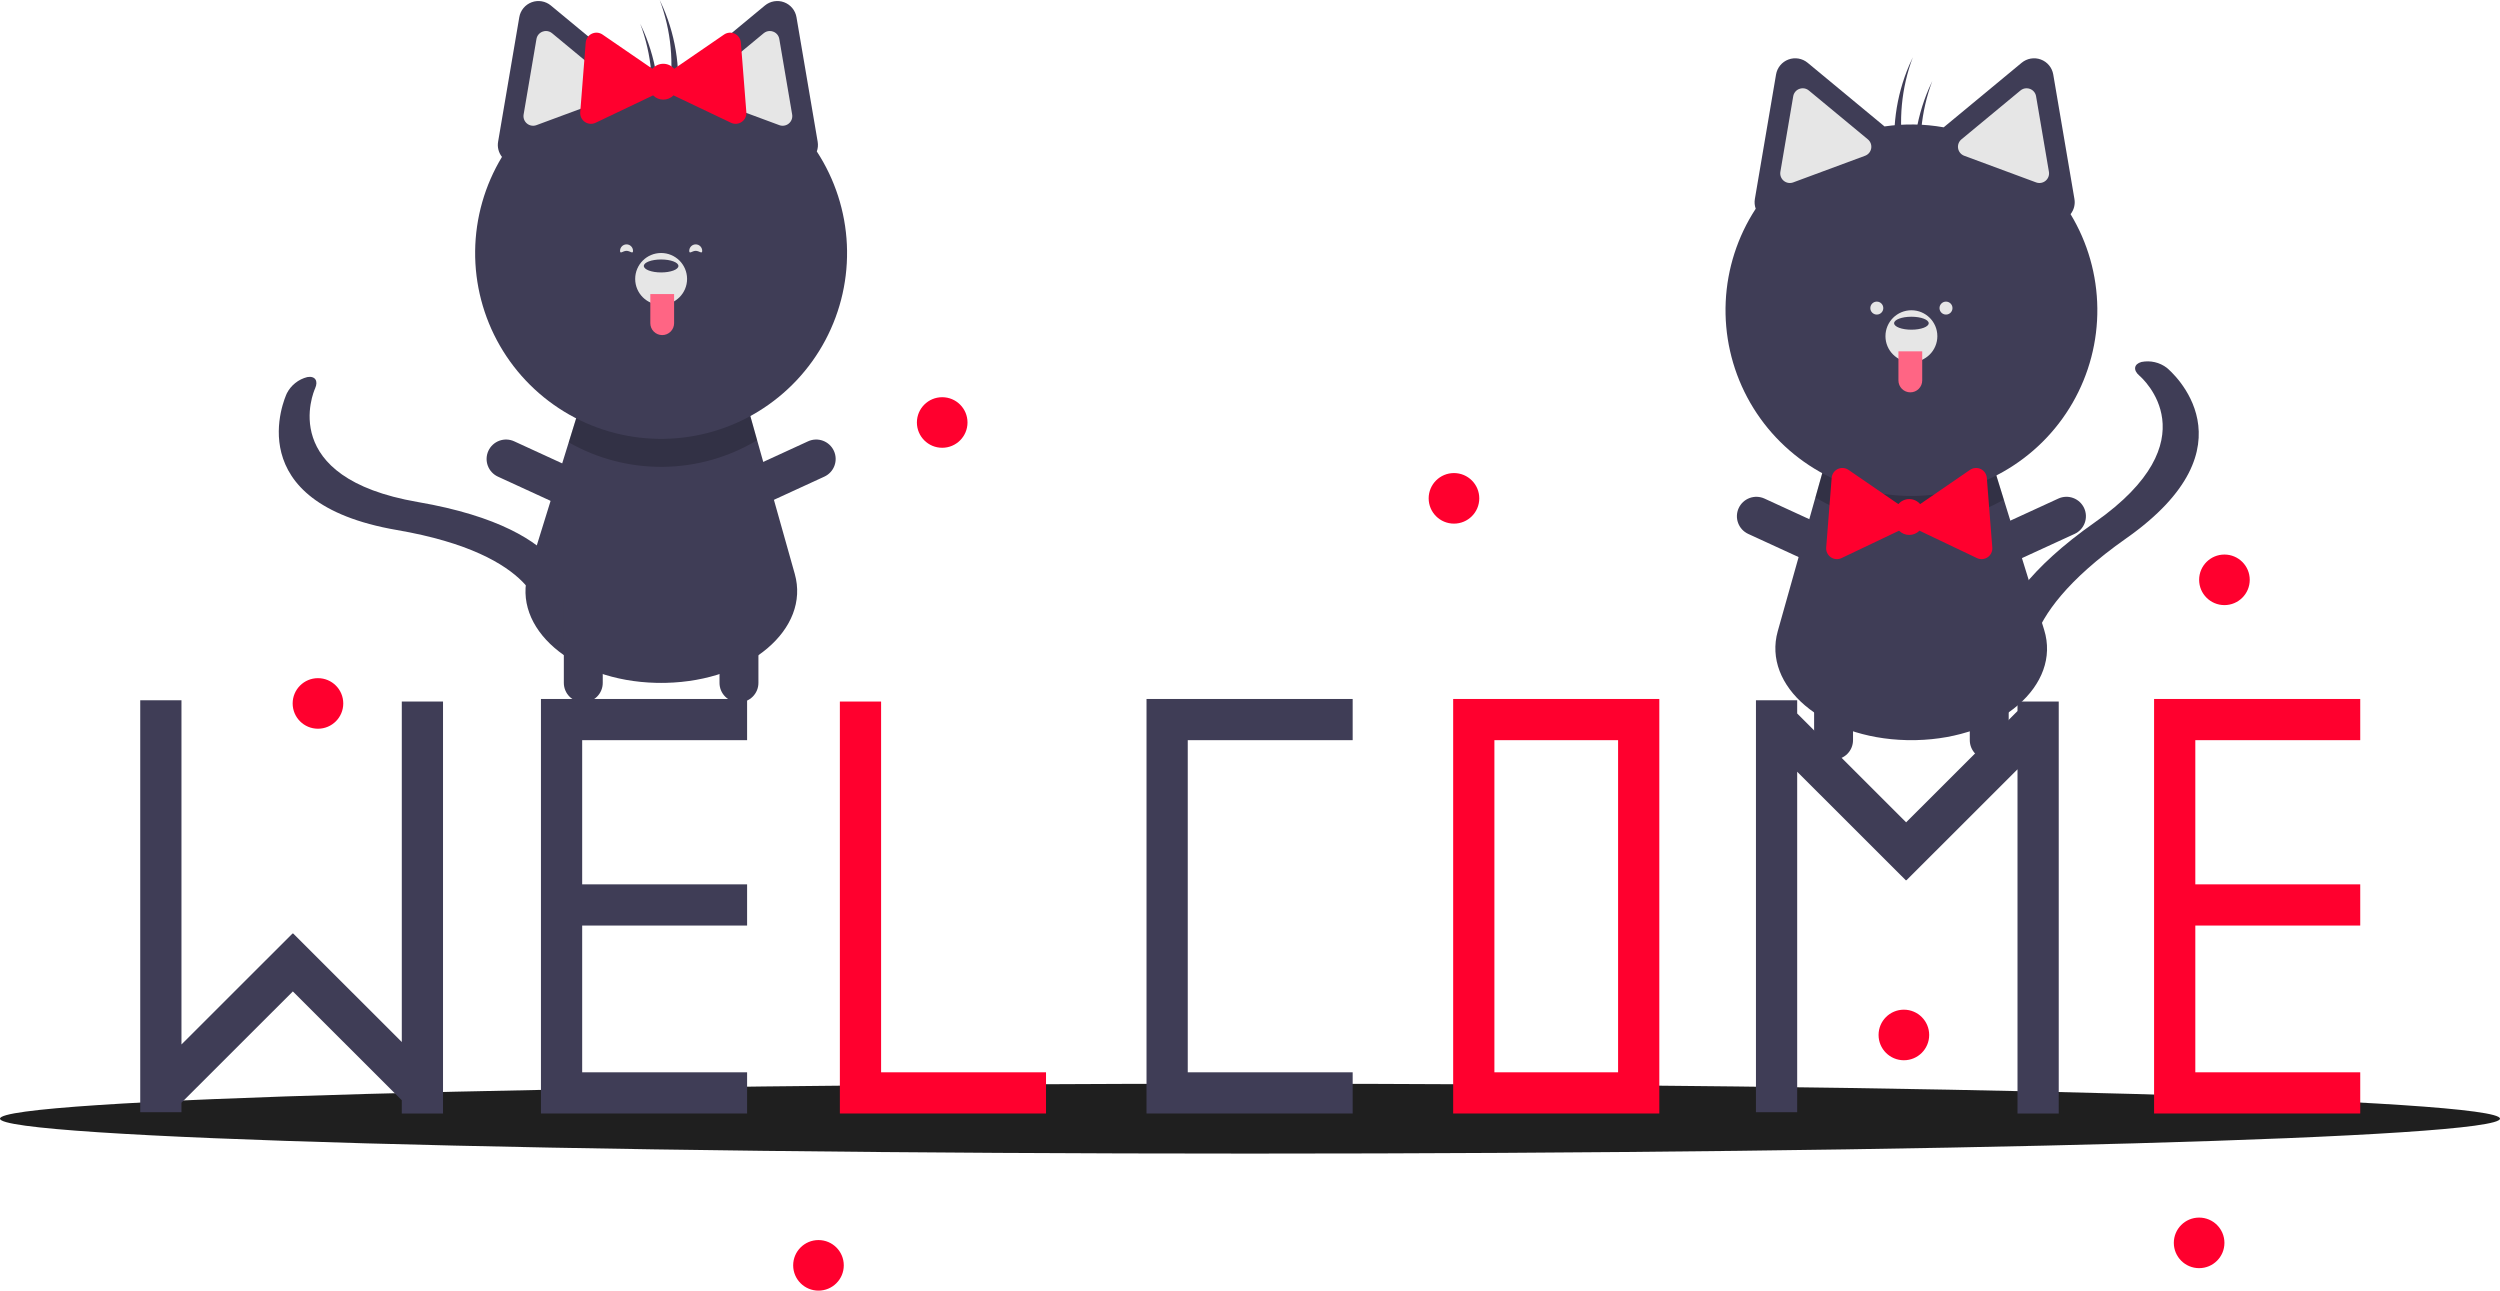 <svg width="523" height="270" viewBox="0 0 523 270" fill="none" xmlns="http://www.w3.org/2000/svg">
<path d="M261.5 241.332C405.922 241.332 523 238.06 523 234.023C523 229.987 405.922 226.715 261.5 226.715C117.078 226.715 0 229.987 0 234.023C0 238.06 117.078 241.332 261.5 241.332Z" fill="#1F1F1F"/>
<path d="M400.861 154.832C400.531 154.836 400.201 154.841 399.866 154.841C399.531 154.841 399.201 154.836 398.871 154.832C381.366 154.434 368.678 143.506 371.908 132.04L379.783 104.07L381.773 96.993L417.054 97.594L419.198 104.518L427.638 131.769C431.212 143.298 418.524 154.434 400.861 154.832Z" fill="#3F3D56"/>
<path opacity="0.2" d="M419.198 104.518C413.182 107.953 406.358 109.723 399.43 109.645C392.501 109.566 385.719 107.642 379.783 104.07L381.773 96.993L417.054 97.594L419.198 104.518Z" fill="black"/>
<path d="M417.709 132.969C419.233 127.293 424.242 119.106 438.29 109.235C462.789 92.018 448.174 79.108 447.541 78.567C446.213 77.432 446.409 76.158 447.997 75.723C448.92 75.539 449.872 75.553 450.788 75.767C451.705 75.98 452.565 76.386 453.312 76.959C454.105 77.614 472.406 93.23 444.76 112.655C419.88 130.141 425.17 141.554 425.231 141.664C425.898 142.885 424.828 143.861 422.841 143.848C420.853 143.835 418.7 142.836 418.031 141.616C417.89 141.358 416.289 138.252 417.709 132.969Z" fill="#3F3D56"/>
<path d="M383.582 158.908C383.048 158.908 382.518 158.803 382.025 158.598C381.531 158.394 381.082 158.094 380.704 157.717C380.326 157.339 380.026 156.891 379.821 156.397C379.617 155.904 379.511 155.375 379.512 154.841V137.215C379.512 136.136 379.94 135.102 380.704 134.339C381.467 133.576 382.503 133.148 383.582 133.148C384.662 133.148 385.697 133.576 386.461 134.339C387.224 135.102 387.653 136.136 387.653 137.215V154.841C387.653 155.375 387.548 155.904 387.343 156.397C387.139 156.891 386.839 157.339 386.461 157.717C386.083 158.094 385.634 158.394 385.14 158.598C384.646 158.803 384.117 158.908 383.582 158.908V158.908Z" fill="#3F3D56"/>
<path d="M387.152 117.064C386.928 117.55 386.611 117.986 386.219 118.349C385.827 118.712 385.367 118.994 384.865 119.179C384.364 119.364 383.831 119.449 383.297 119.429C382.762 119.408 382.238 119.283 381.752 119.059L365.726 111.692C364.747 111.241 363.986 110.419 363.613 109.408C363.239 108.397 363.282 107.278 363.733 106.299C364.184 105.32 365.006 104.559 366.018 104.185C367.029 103.811 368.149 103.853 369.129 104.302L385.155 111.669C385.641 111.892 386.078 112.209 386.441 112.601C386.804 112.993 387.086 113.453 387.272 113.954C387.457 114.455 387.542 114.987 387.521 115.521C387.501 116.055 387.375 116.579 387.152 117.064V117.064Z" fill="#3F3D56"/>
<path d="M412.58 117.064C412.804 117.55 413.121 117.986 413.513 118.349C413.905 118.712 414.365 118.994 414.867 119.179C415.368 119.365 415.901 119.449 416.435 119.429C416.969 119.408 417.494 119.283 417.98 119.059L434.006 111.692C434.987 111.242 435.748 110.42 436.122 109.408C436.497 108.396 436.454 107.277 436.002 106.297C435.551 105.317 434.729 104.557 433.716 104.182C432.703 103.808 431.584 103.851 430.603 104.302L414.577 111.669C414.091 111.892 413.654 112.209 413.291 112.601C412.928 112.993 412.646 113.453 412.46 113.954C412.275 114.455 412.19 114.987 412.211 115.521C412.231 116.055 412.357 116.579 412.58 117.064V117.064Z" fill="#3F3D56"/>
<path d="M416.149 158.908C416.684 158.908 417.213 158.803 417.707 158.598C418.201 158.394 418.65 158.094 419.028 157.717C419.406 157.339 419.706 156.891 419.91 156.397C420.115 155.904 420.22 155.375 420.22 154.841V137.215C420.22 136.136 419.791 135.102 419.028 134.339C418.265 133.576 417.229 133.148 416.149 133.148C415.07 133.148 414.034 133.576 413.271 134.339C412.507 135.102 412.079 136.136 412.079 137.215V154.841C412.079 155.375 412.184 155.904 412.388 156.397C412.593 156.891 412.893 157.339 413.271 157.717C413.649 158.094 414.098 158.394 414.592 158.598C415.085 158.803 415.615 158.908 416.149 158.908V158.908Z" fill="#3F3D56"/>
<path d="M433.162 44.801C433.514 44.358 433.768 43.846 433.907 43.298C434.047 42.75 434.068 42.179 433.97 41.622L431.755 28.599L429.539 15.577C429.419 14.874 429.117 14.214 428.661 13.665C428.206 13.116 427.614 12.696 426.944 12.448C426.275 12.2 425.552 12.132 424.848 12.252C424.145 12.371 423.485 12.674 422.935 13.129L412.755 21.558L406.622 26.635C402.532 25.909 398.352 25.846 394.241 26.449L388.334 21.558L378.154 13.129C377.604 12.674 376.944 12.371 376.24 12.252C375.537 12.132 374.814 12.2 374.145 12.448C373.475 12.696 372.883 13.116 372.428 13.665C371.972 14.214 371.669 14.874 371.55 15.577L369.334 28.599L367.119 41.622C367 42.307 367.061 43.01 367.296 43.664C363.499 49.48 361.331 56.206 361.018 63.143C360.704 70.079 362.257 76.973 365.514 83.107C368.771 89.241 373.613 94.391 379.537 98.022C385.462 101.652 392.251 103.63 399.2 103.75C406.149 103.87 413.003 102.128 419.049 98.704C425.095 95.28 430.113 90.3 433.58 84.282C437.047 78.264 438.837 71.428 438.763 64.485C438.69 57.541 436.756 50.744 433.162 44.801V44.801Z" fill="#3F3D56"/>
<path d="M377.133 18.466C376.892 18.466 376.653 18.509 376.427 18.594C376.094 18.715 375.8 18.922 375.574 19.194C375.348 19.466 375.199 19.794 375.142 20.143L372.455 35.935C372.396 36.283 372.429 36.641 372.552 36.972C372.675 37.303 372.883 37.596 373.155 37.821C373.427 38.047 373.754 38.196 374.102 38.256C374.451 38.315 374.809 38.281 375.14 38.158L390.172 32.587C390.503 32.464 390.796 32.256 391.022 31.984C391.247 31.713 391.397 31.386 391.456 31.038C391.515 30.69 391.482 30.333 391.359 30.002C391.236 29.671 391.028 29.378 390.756 29.152L390.756 29.152L378.411 18.931C378.053 18.631 377.601 18.466 377.133 18.466V18.466Z" fill="#E6E6E6"/>
<path d="M423.955 18.466C423.488 18.466 423.036 18.631 422.678 18.931L410.333 29.152C410.061 29.378 409.853 29.671 409.73 30.002C409.607 30.333 409.573 30.69 409.633 31.038C409.692 31.386 409.842 31.713 410.067 31.984C410.293 32.256 410.586 32.464 410.917 32.587L425.949 38.158C426.28 38.281 426.638 38.315 426.986 38.256C427.335 38.196 427.662 38.047 427.934 37.821C428.206 37.596 428.414 37.303 428.537 36.972C428.66 36.641 428.693 36.283 428.634 35.935L425.947 20.143C425.89 19.794 425.741 19.466 425.515 19.194C425.289 18.922 424.995 18.715 424.662 18.594C424.436 18.509 424.197 18.466 423.955 18.466Z" fill="#E6E6E6"/>
<path d="M399.866 75.752C402.864 75.752 405.294 73.324 405.294 70.329C405.294 67.334 402.864 64.906 399.866 64.906C396.868 64.906 394.438 67.334 394.438 70.329C394.438 73.324 396.868 75.752 399.866 75.752Z" fill="#E6E6E6"/>
<path d="M399.866 68.973C401.864 68.973 403.485 68.366 403.485 67.617C403.485 66.868 401.864 66.261 399.866 66.261C397.867 66.261 396.247 66.868 396.247 67.617C396.247 68.366 397.867 68.973 399.866 68.973Z" fill="#3F3D56"/>
<path d="M397.152 73.492H402.128V79.593C402.128 79.92 402.063 80.243 401.938 80.545C401.813 80.846 401.63 81.12 401.399 81.351C401.168 81.582 400.894 81.765 400.592 81.89C400.29 82.015 399.966 82.079 399.64 82.079V82.079C398.98 82.079 398.347 81.817 397.881 81.351C397.414 80.885 397.152 80.253 397.152 79.593V73.492H397.152Z" fill="#FF6584"/>
<path d="M400.168 11.978C399.907 12.519 399.654 13.065 399.415 13.623C396.608 20.164 395.662 27.352 396.68 34.396C397.189 33.658 397.724 32.889 398.268 32.111C397.103 25.351 397.758 18.402 400.168 11.978V11.978Z" fill="#3F3D56"/>
<path d="M404.239 16.949C403.978 17.49 403.725 18.036 403.486 18.594C400.679 25.135 399.733 32.323 400.751 39.367C401.26 38.629 401.795 37.86 402.339 37.082C401.173 30.322 401.829 23.373 404.239 16.949V16.949Z" fill="#3F3D56"/>
<path d="M416.79 114.546L416.216 107.259L415.643 99.972C415.612 99.578 415.478 99.2 415.254 98.875C415.03 98.549 414.725 98.289 414.368 98.119C414.012 97.949 413.617 97.876 413.223 97.907C412.829 97.938 412.45 98.072 412.125 98.295L406.096 102.435L401.693 105.458C401.411 105.129 401.062 104.864 400.668 104.683C400.275 104.502 399.847 104.408 399.414 104.408C398.98 104.408 398.552 104.502 398.159 104.683C397.765 104.864 397.416 105.129 397.134 105.458L392.732 102.435L386.702 98.295C386.377 98.072 385.998 97.938 385.604 97.907C385.21 97.876 384.815 97.949 384.459 98.119C384.102 98.289 383.797 98.549 383.573 98.875C383.35 99.2 383.215 99.578 383.184 99.972L382.611 107.259L382.038 114.546C382.007 114.939 382.08 115.334 382.25 115.69C382.42 116.046 382.681 116.351 383.006 116.575C383.332 116.798 383.711 116.932 384.104 116.963C384.498 116.994 384.893 116.921 385.25 116.751L391.853 113.604L397.278 111.018C397.557 111.301 397.889 111.525 398.256 111.678C398.623 111.831 399.016 111.91 399.414 111.91C399.811 111.91 400.204 111.831 400.571 111.678C400.938 111.525 401.27 111.301 401.549 111.018L406.975 113.604L413.577 116.751C413.934 116.921 414.329 116.994 414.723 116.963C415.116 116.932 415.495 116.798 415.821 116.575C416.146 116.351 416.407 116.046 416.577 115.69C416.747 115.334 416.821 114.939 416.79 114.546V114.546Z" fill="#FF002E"/>
<path d="M392.629 65.809C393.378 65.809 393.986 65.202 393.986 64.454C393.986 63.705 393.378 63.098 392.629 63.098C391.879 63.098 391.272 63.705 391.272 64.454C391.272 65.202 391.879 65.809 392.629 65.809Z" fill="#E6E6E6"/>
<path d="M407.103 65.809C407.853 65.809 408.46 65.202 408.46 64.454C408.46 63.705 407.853 63.098 407.103 63.098C406.354 63.098 405.746 63.705 405.746 64.454C405.746 65.202 406.354 65.809 407.103 65.809Z" fill="#E6E6E6"/>
<path d="M137.313 142.853C137.643 142.858 137.973 142.863 138.308 142.863C138.643 142.863 138.973 142.858 139.303 142.853C156.808 142.456 169.495 131.528 166.266 120.062L158.391 92.092L156.401 85.015L121.12 85.616L118.976 92.54L110.535 119.791C106.962 131.32 119.65 142.456 137.313 142.853Z" fill="#3F3D56"/>
<path opacity="0.2" d="M118.976 92.54C124.991 95.975 131.816 97.745 138.744 97.666C145.673 97.588 152.455 95.664 158.391 92.092L156.401 85.015L121.12 85.616L118.976 92.54Z" fill="black"/>
<path d="M116.18 117.675C112.372 113.197 104.338 107.939 87.414 105.024C57.897 99.936 65.577 82.019 65.918 81.26C66.633 79.666 65.91 78.599 64.288 78.885C63.375 79.112 62.521 79.533 61.784 80.117C61.047 80.702 60.443 81.437 60.014 82.274C59.578 83.205 49.724 105.143 83.031 110.881C113.006 116.048 113.113 128.625 113.105 128.75C113.025 130.139 114.41 130.564 116.201 129.703C117.992 128.841 119.51 127.017 119.592 125.629C119.609 125.336 119.725 121.844 116.18 117.675Z" fill="#3F3D56"/>
<path d="M154.591 146.93C155.126 146.93 155.655 146.825 156.149 146.62C156.643 146.416 157.092 146.116 157.47 145.739C157.848 145.361 158.148 144.913 158.353 144.419C158.557 143.926 158.662 143.397 158.662 142.863V125.237C158.661 124.159 158.232 123.126 157.468 122.364C156.705 121.602 155.67 121.175 154.591 121.175C153.513 121.175 152.478 121.602 151.715 122.364C150.951 123.126 150.522 124.159 150.521 125.237V142.863C150.521 143.397 150.626 143.926 150.83 144.419C151.035 144.913 151.335 145.361 151.713 145.739C152.091 146.116 152.54 146.416 153.034 146.62C153.528 146.825 154.057 146.93 154.591 146.93V146.93Z" fill="#3F3D56"/>
<path d="M151.022 105.086C151.246 105.572 151.563 106.008 151.955 106.371C152.347 106.734 152.807 107.016 153.309 107.201C153.81 107.386 154.343 107.471 154.877 107.451C155.411 107.43 155.936 107.305 156.422 107.081L172.448 99.714C172.934 99.492 173.371 99.175 173.735 98.783C174.099 98.391 174.382 97.931 174.568 97.43C174.753 96.929 174.838 96.396 174.818 95.862C174.798 95.328 174.672 94.803 174.448 94.317C174.225 93.832 173.908 93.395 173.515 93.032C173.122 92.669 172.662 92.387 172.16 92.202C171.658 92.017 171.125 91.932 170.59 91.953C170.056 91.974 169.53 92.1 169.045 92.324L153.019 99.691C152.533 99.914 152.096 100.231 151.733 100.623C151.37 101.015 151.088 101.475 150.902 101.976C150.717 102.476 150.632 103.009 150.653 103.543C150.673 104.077 150.799 104.601 151.022 105.086V105.086Z" fill="#3F3D56"/>
<path d="M125.594 105.086C125.37 105.572 125.053 106.008 124.661 106.371C124.269 106.734 123.809 107.016 123.307 107.201C122.806 107.386 122.273 107.471 121.739 107.451C121.204 107.43 120.68 107.305 120.194 107.081L104.168 99.714C103.682 99.492 103.244 99.175 102.881 98.783C102.517 98.391 102.234 97.931 102.048 97.43C101.863 96.929 101.777 96.396 101.798 95.862C101.818 95.328 101.944 94.803 102.168 94.317C102.391 93.832 102.708 93.395 103.101 93.032C103.494 92.669 103.954 92.387 104.456 92.202C104.958 92.017 105.491 91.932 106.026 91.953C106.56 91.974 107.085 92.1 107.571 92.324L123.597 99.691C124.083 99.914 124.52 100.231 124.883 100.623C125.246 101.015 125.528 101.475 125.714 101.976C125.899 102.476 125.984 103.009 125.963 103.543C125.943 104.077 125.817 104.601 125.594 105.086Z" fill="#3F3D56"/>
<path d="M122.024 146.93C121.49 146.93 120.96 146.825 120.467 146.62C119.973 146.416 119.524 146.116 119.146 145.739C118.768 145.361 118.468 144.913 118.263 144.419C118.059 143.926 117.954 143.397 117.954 142.863V125.237C117.955 124.159 118.384 123.126 119.148 122.364C119.911 121.602 120.946 121.175 122.024 121.175C123.103 121.175 124.138 121.602 124.901 122.364C125.665 123.126 126.094 124.159 126.095 125.237V142.863C126.095 143.397 125.99 143.926 125.785 144.419C125.581 144.913 125.281 145.361 124.903 145.739C124.525 146.116 124.076 146.416 123.582 146.62C123.088 146.825 122.559 146.93 122.024 146.93V146.93Z" fill="#3F3D56"/>
<path d="M170.878 31.686C171.112 31.032 171.173 30.329 171.055 29.644L168.84 16.621L166.624 3.599C166.504 2.896 166.202 2.236 165.746 1.687C165.291 1.138 164.699 0.718 164.029 0.47C163.36 0.222 162.637 0.154 161.933 0.274C161.23 0.393 160.57 0.696 160.02 1.151L149.84 9.58L143.933 14.471C139.822 13.868 135.642 13.931 131.552 14.657L125.419 9.579L115.239 1.151C114.689 0.696 114.029 0.393 113.325 0.274C112.622 0.154 111.899 0.222 111.23 0.47C110.56 0.718 109.968 1.138 109.513 1.687C109.057 2.236 108.754 2.896 108.635 3.599L106.419 16.621L104.204 29.644C104.106 30.201 104.127 30.772 104.267 31.32C104.406 31.868 104.66 32.38 105.012 32.823C101.413 38.768 99.476 45.567 99.4 52.514C99.324 59.461 101.113 66.302 104.58 72.323C108.048 78.345 113.067 83.329 119.116 86.755C125.165 90.181 132.022 91.925 138.975 91.805C145.927 91.685 152.72 89.705 158.647 86.072C164.574 82.439 169.418 77.286 172.675 71.148C175.932 65.01 177.483 58.112 177.167 51.172C176.851 44.232 174.679 37.503 170.878 31.686H170.878Z" fill="#3F3D56"/>
<path d="M159.763 6.953L147.418 17.174L147.418 17.174C147.146 17.4 146.938 17.692 146.815 18.023C146.692 18.355 146.658 18.712 146.718 19.06C146.777 19.408 146.927 19.735 147.152 20.006C147.378 20.278 147.671 20.486 148.002 20.609L163.034 26.18C163.365 26.303 163.723 26.337 164.072 26.277C164.42 26.218 164.747 26.069 165.019 25.843C165.291 25.618 165.499 25.325 165.622 24.994C165.745 24.663 165.778 24.305 165.719 23.957L163.032 8.165C162.975 7.816 162.826 7.488 162.6 7.216C162.374 6.944 162.08 6.737 161.747 6.616C161.521 6.531 161.282 6.488 161.04 6.488C160.573 6.488 160.121 6.653 159.763 6.953V6.953Z" fill="#E6E6E6"/>
<path d="M113.512 6.616C113.179 6.737 112.885 6.944 112.659 7.216C112.433 7.488 112.284 7.816 112.227 8.165L109.54 23.957C109.481 24.305 109.514 24.663 109.637 24.994C109.76 25.325 109.968 25.618 110.24 25.843C110.512 26.069 110.839 26.218 111.187 26.277C111.536 26.337 111.894 26.303 112.225 26.18L127.257 20.609C127.588 20.486 127.881 20.278 128.107 20.006C128.332 19.735 128.482 19.408 128.541 19.06C128.6 18.712 128.567 18.355 128.444 18.023C128.321 17.692 128.113 17.4 127.841 17.174L115.496 6.953C115.138 6.653 114.686 6.488 114.219 6.488C113.977 6.488 113.738 6.531 113.512 6.616Z" fill="#E6E6E6"/>
<path d="M138.308 63.774C141.306 63.774 143.736 61.346 143.736 58.351C143.736 55.355 141.306 52.928 138.308 52.928C135.31 52.928 132.88 55.355 132.88 58.351C132.88 61.346 135.31 63.774 138.308 63.774Z" fill="#E6E6E6"/>
<path d="M138.308 56.995C140.306 56.995 141.926 56.388 141.926 55.639C141.926 54.89 140.306 54.283 138.308 54.283C136.309 54.283 134.689 54.89 134.689 55.639C134.689 56.388 136.309 56.995 138.308 56.995Z" fill="#3F3D56"/>
<path d="M138.534 70.101C138.207 70.101 137.884 70.037 137.582 69.912C137.28 69.787 137.006 69.604 136.775 69.373C136.544 69.142 136.361 68.868 136.236 68.567C136.111 68.265 136.046 67.942 136.046 67.615V61.514H141.022V67.615C141.022 67.942 140.958 68.265 140.833 68.567C140.707 68.868 140.524 69.142 140.293 69.373C140.062 69.604 139.788 69.787 139.486 69.912C139.184 70.037 138.861 70.101 138.534 70.101V70.101Z" fill="#FF6584"/>
<path d="M138.006 0C138.267 0.541 138.52 1.087 138.758 1.645C141.566 8.186 142.512 15.374 141.494 22.418C140.985 21.68 140.45 20.91 139.905 20.133C141.071 13.372 140.416 6.424 138.006 0V0Z" fill="#3F3D56"/>
<path d="M133.935 4.971C134.196 5.512 134.449 6.058 134.688 6.616C137.495 13.157 138.441 20.345 137.423 27.389C136.914 26.651 136.379 25.882 135.834 25.104C137 18.344 136.345 11.395 133.935 4.971V4.971Z" fill="#3F3D56"/>
<path d="M121.384 23.479L121.958 16.192L122.531 8.905C122.562 8.512 122.696 8.133 122.92 7.808C123.144 7.483 123.449 7.222 123.806 7.052C124.162 6.882 124.557 6.809 124.951 6.84C125.345 6.871 125.723 7.005 126.049 7.228L132.078 11.368L136.481 14.391C136.762 14.062 137.112 13.797 137.505 13.616C137.899 13.435 138.327 13.341 138.76 13.341C139.194 13.341 139.622 13.435 140.015 13.616C140.409 13.797 140.758 14.062 141.039 14.391L145.442 11.368L151.472 7.228C151.797 7.005 152.176 6.871 152.57 6.84C152.963 6.809 153.358 6.882 153.715 7.052C154.071 7.222 154.377 7.483 154.601 7.808C154.824 8.133 154.958 8.512 154.989 8.905L155.563 16.192L156.136 23.479C156.167 23.872 156.094 24.267 155.924 24.623C155.754 24.98 155.493 25.285 155.167 25.508C154.842 25.732 154.463 25.866 154.069 25.897C153.676 25.928 153.281 25.854 152.924 25.684L146.321 22.537L140.896 19.951C140.617 20.234 140.284 20.458 139.918 20.611C139.551 20.765 139.158 20.843 138.76 20.843C138.363 20.843 137.969 20.765 137.603 20.611C137.236 20.458 136.904 20.234 136.624 19.951L131.199 22.537L124.596 25.684C124.24 25.854 123.845 25.928 123.451 25.897C123.057 25.866 122.679 25.732 122.353 25.508C122.028 25.285 121.767 24.98 121.597 24.623C121.426 24.267 121.353 23.872 121.384 23.479V23.479Z" fill="#FF002E"/>
<path d="M144.188 52.475C144.188 53.224 144.796 52.475 145.545 52.475C146.295 52.475 146.902 53.224 146.902 52.475C146.901 52.116 146.758 51.772 146.504 51.519C146.249 51.265 145.904 51.123 145.545 51.123C145.186 51.123 144.841 51.265 144.587 51.519C144.332 51.772 144.189 52.116 144.188 52.475V52.475Z" fill="#E6E6E6"/>
<path d="M132.428 52.475C132.428 53.224 131.82 52.475 131.071 52.475C130.321 52.475 129.714 53.224 129.714 52.475C129.715 52.116 129.858 51.772 130.112 51.519C130.367 51.265 130.711 51.123 131.071 51.123C131.43 51.123 131.775 51.265 132.029 51.519C132.284 51.772 132.427 52.116 132.428 52.475V52.475Z" fill="#E6E6E6"/>
<path d="M282.978 154.843V146.225H239.851V146.764V154.843V224.326V232.944H248.477H282.978V224.326H248.477V154.843H282.978Z" fill="#3F3D56"/>
<path d="M304.003 146.225V232.944H347.13V146.225H304.003ZM338.504 224.326H312.628V154.843H338.504V224.326Z" fill="#FF002E"/>
<path d="M184.325 224.326V146.764H175.7V224.326V232.944H184.325H218.827V224.326H184.325Z" fill="#FF002E"/>
<path d="M156.293 154.843V146.225H113.165V146.764V154.843V185.006V193.625V224.326V232.944H121.791H156.293V224.326H121.791V193.625H156.293V185.006H121.791V154.843H156.293Z" fill="#3F3D56"/>
<path d="M493.762 154.843V146.225H450.635V146.764V154.843V185.006V193.625V224.326V232.944H459.26H493.762V224.326H459.26V193.625H493.762V185.006H459.26V154.843H493.762Z" fill="#FF002E"/>
<path d="M84.055 146.764V217.99L61.312 195.268L61.261 195.32L61.212 195.272L37.963 218.502V146.495H29.337V232.675H37.963V230.689L61.265 207.407L84.055 230.179V232.944H92.68V146.764H84.055Z" fill="#3F3D56"/>
<path d="M422.063 146.764V148.749L398.762 172.031L375.971 149.261V146.495H367.345V232.675H375.971V161.448L398.713 184.171L398.766 184.119L398.813 184.167L422.063 160.937V232.944H430.688V146.764H422.063Z" fill="#3F3D56"/>
<path d="M197.109 93.675C200.033 93.675 202.403 91.307 202.403 88.385C202.403 85.464 200.033 83.096 197.109 83.096C194.185 83.096 191.814 85.464 191.814 88.385C191.814 91.307 194.185 93.675 197.109 93.675Z" fill="#FF002E"/>
<path d="M66.517 152.45C69.441 152.45 71.811 150.082 71.811 147.16C71.811 144.239 69.441 141.871 66.517 141.871C63.593 141.871 61.223 144.239 61.223 147.16C61.223 150.082 63.593 152.45 66.517 152.45Z" fill="#FF002E"/>
<path d="M171.226 270C174.15 270 176.52 267.632 176.52 264.71C176.52 261.789 174.15 259.421 171.226 259.421C168.302 259.421 165.931 261.789 165.931 264.71C165.931 267.632 168.302 270 171.226 270Z" fill="#FF002E"/>
<path d="M304.17 109.544C307.094 109.544 309.465 107.176 309.465 104.255C309.465 101.333 307.094 98.965 304.17 98.965C301.246 98.965 298.876 101.333 298.876 104.255C298.876 107.176 301.246 109.544 304.17 109.544Z" fill="#FF002E"/>
<path d="M460.057 265.298C462.981 265.298 465.351 262.93 465.351 260.008C465.351 257.087 462.981 254.719 460.057 254.719C457.133 254.719 454.763 257.087 454.763 260.008C454.763 262.93 457.133 265.298 460.057 265.298Z" fill="#FF002E"/>
<path d="M465.351 126.589C468.275 126.589 470.646 124.221 470.646 121.299C470.646 118.378 468.275 116.01 465.351 116.01C462.427 116.01 460.057 118.378 460.057 121.299C460.057 124.221 462.427 126.589 465.351 126.589Z" fill="#FF002E"/>
<path d="M398.291 221.805C401.215 221.805 403.585 219.436 403.585 216.515C403.585 213.593 401.215 211.225 398.291 211.225C395.367 211.225 392.996 213.593 392.996 216.515C392.996 219.436 395.367 221.805 398.291 221.805Z" fill="#FF002E"/>
</svg>

